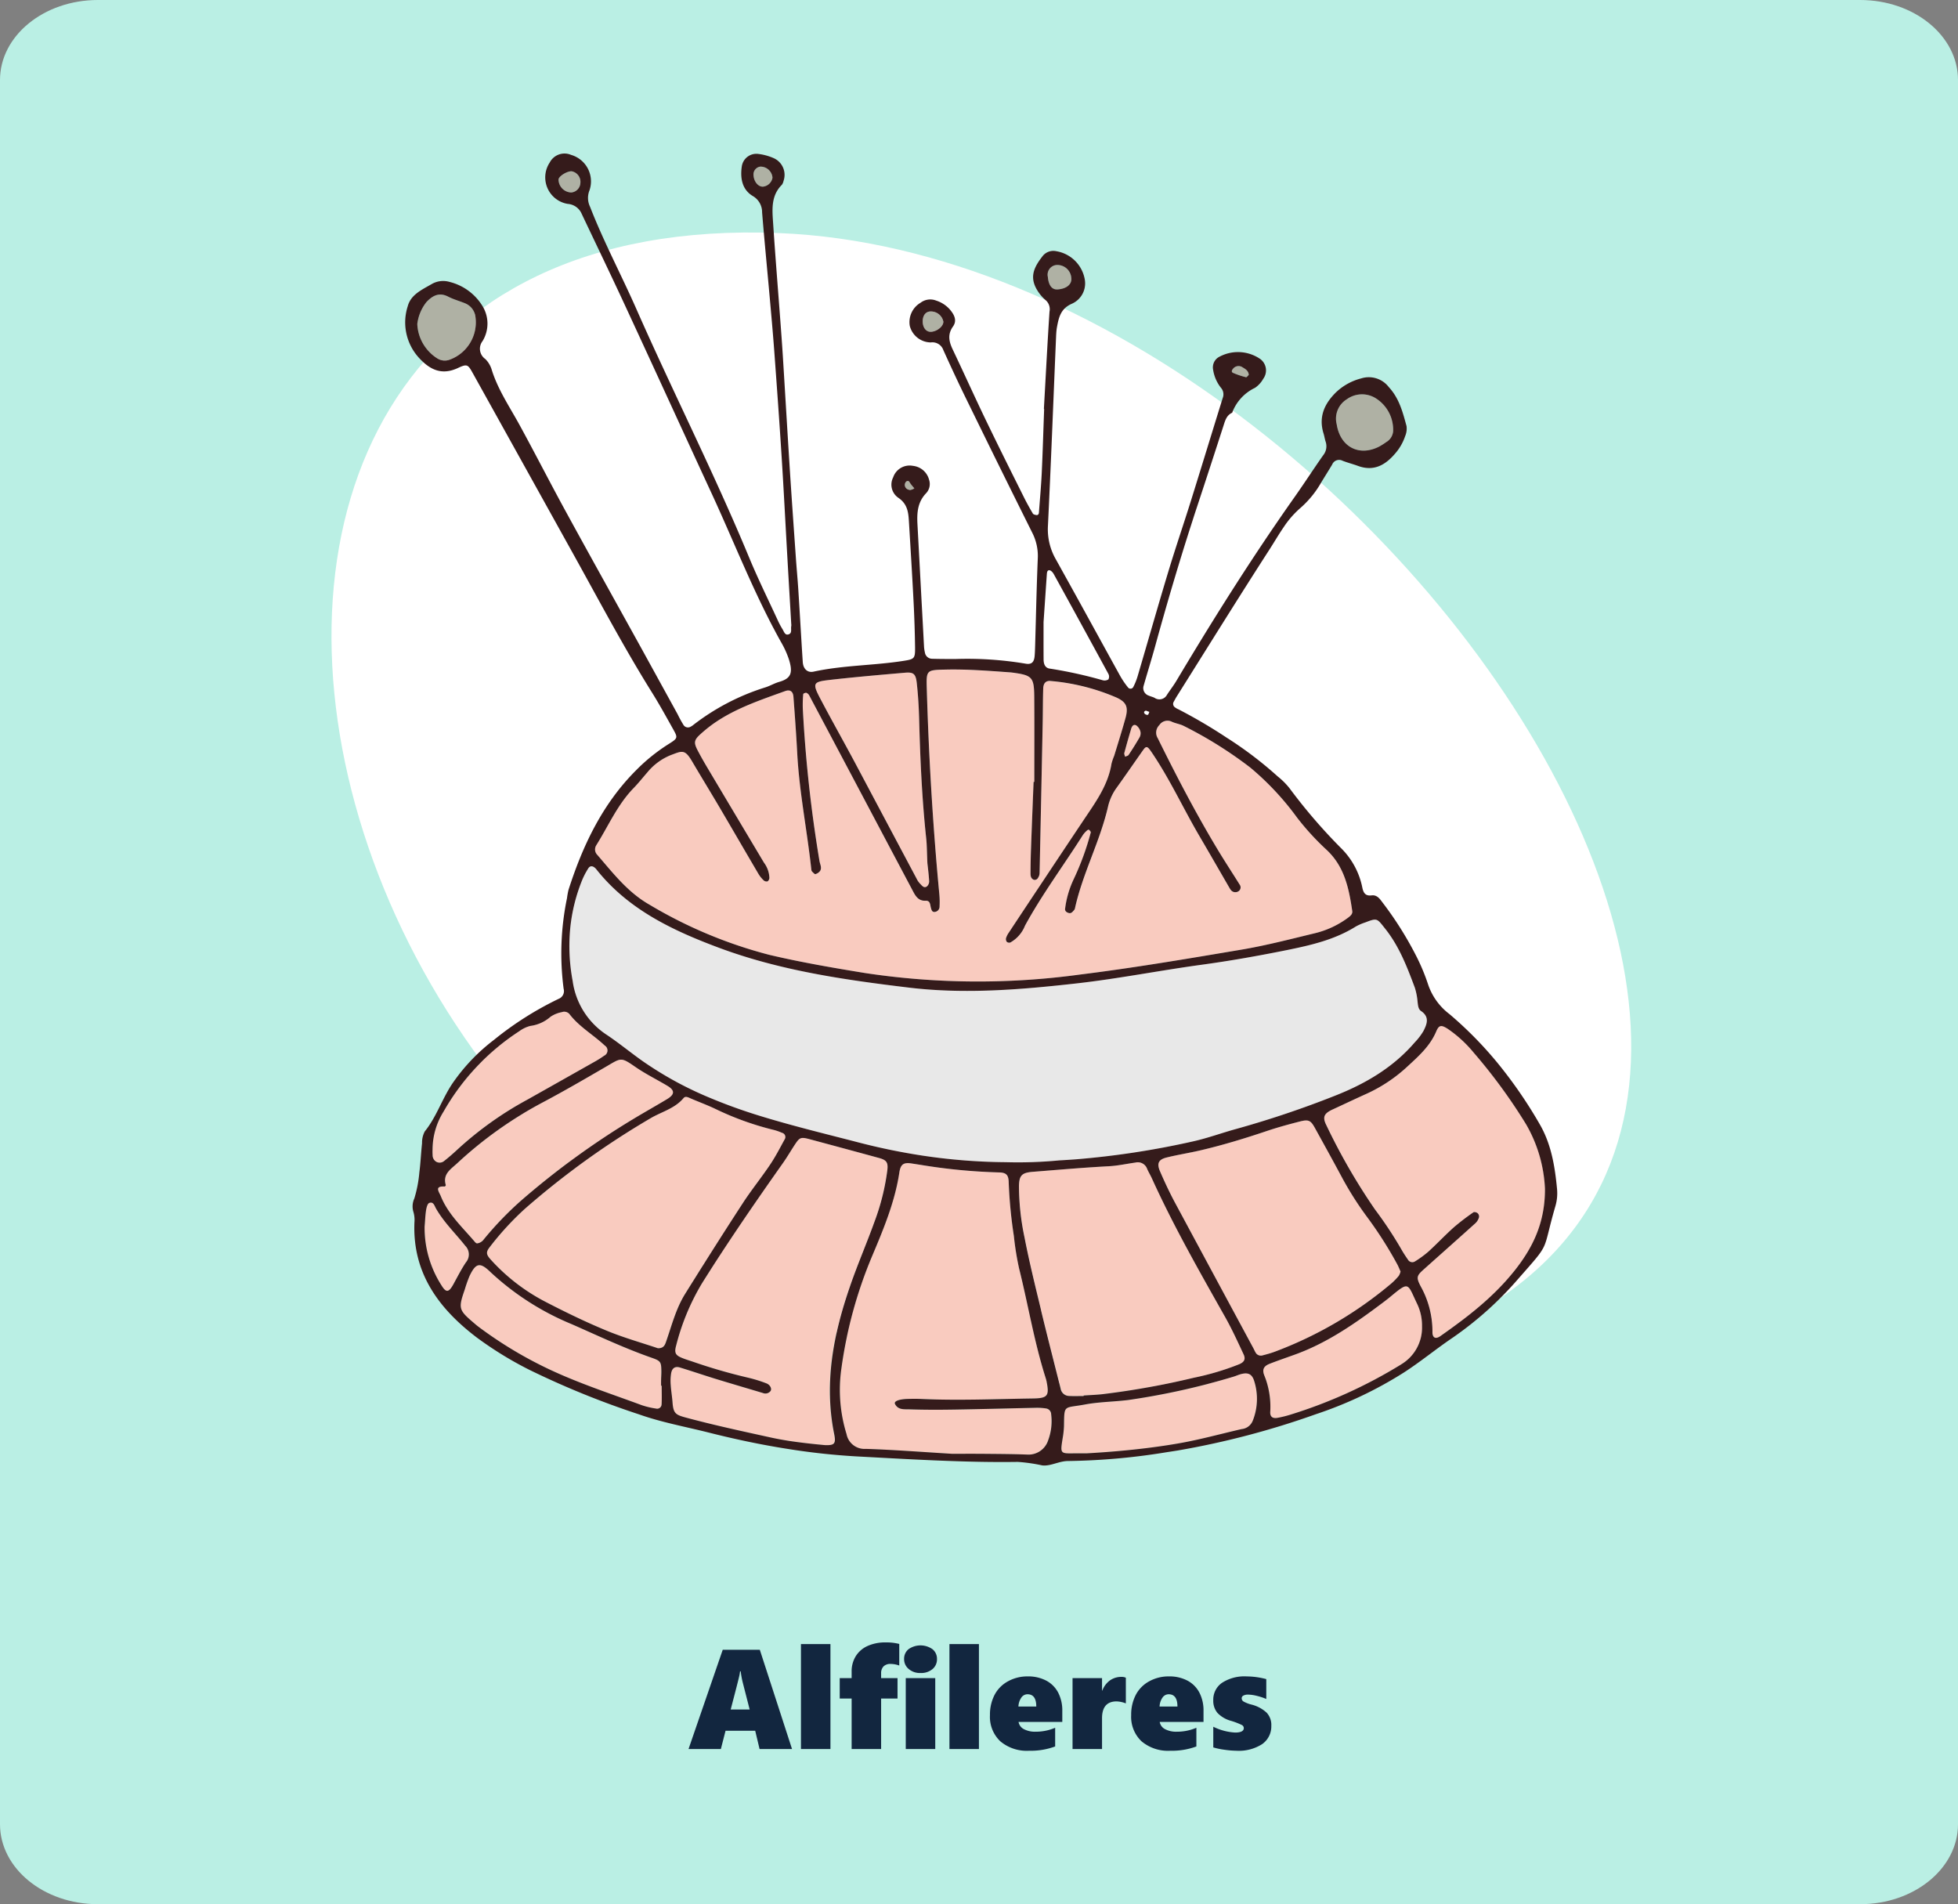 <svg xmlns="http://www.w3.org/2000/svg" xmlns:xlink="http://www.w3.org/1999/xlink" width="331.473" height="322.358" viewBox="0 0 331.473 322.358">
  <rect x="0" y="0" width="331.473" height="322.358" fill="#808080" stroke="none"/>
  <defs>
    <clipPath id="clip-path">
      <rect id="Rectángulo_362249" data-name="Rectángulo 362249" width="195" height="222.094" fill="none"/>
    </clipPath>
  </defs>
  <g id="Grupo_1065384" data-name="Grupo 1065384" transform="translate(-983.527 -1091.5)">
    <g id="Grupo_1065165" data-name="Grupo 1065165" transform="translate(698.527 372.5)">
      <path id="Trazado_774732" data-name="Trazado 774732" d="M16.574,0H314.9c9.153,0,16.574,6.064,16.574,13.544V308.813c0,7.48-7.42,13.544-16.574,13.544H16.574C7.42,322.358,0,316.294,0,308.813V13.544C0,6.064,7.42,0,16.574,0Z" transform="translate(285 719)" fill="#baefe4"/>
    </g>
    <path id="Trazado_778159" data-name="Trazado 778159" d="M100.258,26l-.738-3.094H94.5L93.707,26H88.234L94.023,9.2H100.3L105.754,26ZM97.07,12.852h-.117a8.163,8.163,0,0,1-.164.926q-.141.645-1.418,5.531h3.211l-1.172-4.57A14.453,14.453,0,0,1,97.07,12.852ZM107.266,26V8.234h4.992V26Zm16.641-14.133a4.4,4.4,0,0,0-1.441-.27,1.606,1.606,0,0,0-1.23.428,1.626,1.626,0,0,0-.4,1.154V14h2.777v3.457h-2.777V26h-4.992V17.457h-2.016V14h2.016V12.9a4.878,4.878,0,0,1,.68-2.584,4.533,4.533,0,0,1,1.975-1.74,7.231,7.231,0,0,1,3.146-.621,8.541,8.541,0,0,1,2.262.258Zm6.387-1.1a2.144,2.144,0,0,1-.768,1.711,3,3,0,0,1-2.021.656,2.929,2.929,0,0,1-2-.68,2.15,2.15,0,0,1-.779-1.687,2.081,2.081,0,0,1,.756-1.67,3.518,3.518,0,0,1,4.043,0A2.068,2.068,0,0,1,130.293,10.766ZM125.008,26V14H130V26Zm7.395,0V8.234h4.992V26Zm11.7-4.582a1.686,1.686,0,0,0,.891,1.213A4.016,4.016,0,0,0,147,23.07a8.3,8.3,0,0,0,3.3-.668v3.164a11.877,11.877,0,0,1-4.406.727,6.952,6.952,0,0,1-4.887-1.605,5.7,5.7,0,0,1-1.746-4.418,7.289,7.289,0,0,1,.768-3.41,5.523,5.523,0,0,1,2.273-2.314,6.717,6.717,0,0,1,3.322-.838,6.537,6.537,0,0,1,3.188.727,4.84,4.84,0,0,1,2.01,2.039,6.542,6.542,0,0,1,.686,3.07v1.875Zm3-2.613q0-2.074-1.488-2.074a1.259,1.259,0,0,0-1.043.568,2.836,2.836,0,0,0-.492,1.506Zm15.164-.527a4.8,4.8,0,0,0-1.559-.34q-2.473,0-2.473,2.859V26h-4.992V14h4.992v2.109h.047a3.747,3.747,0,0,1,1.3-1.729,3.342,3.342,0,0,1,1.969-.592,1.691,1.691,0,0,1,.715.141ZM168,21.418a1.686,1.686,0,0,0,.891,1.213,4.016,4.016,0,0,0,2.016.439,8.3,8.3,0,0,0,3.3-.668v3.164a11.877,11.877,0,0,1-4.406.727,6.952,6.952,0,0,1-4.887-1.605,5.7,5.7,0,0,1-1.746-4.418,7.289,7.289,0,0,1,.768-3.41,5.523,5.523,0,0,1,2.273-2.314,6.717,6.717,0,0,1,3.322-.838,6.537,6.537,0,0,1,3.188.727,4.84,4.84,0,0,1,2.01,2.039,6.542,6.542,0,0,1,.686,3.07v1.875Zm3-2.613q0-2.074-1.488-2.074a1.259,1.259,0,0,0-1.043.568,2.836,2.836,0,0,0-.492,1.506Zm15.891,3.211a3.665,3.665,0,0,1-1.553,3.158,7.3,7.3,0,0,1-4.33,1.119,15.055,15.055,0,0,1-2-.164,12.343,12.343,0,0,1-1.939-.4v-3.5a9.55,9.55,0,0,0,3.7.984q1.465,0,1.465-.762a.6.6,0,0,0-.34-.521,12.012,12.012,0,0,0-1.781-.686,5.03,5.03,0,0,1-2.32-1.336,3.177,3.177,0,0,1-.727-2.168,3.459,3.459,0,0,1,1.482-2.947,6.955,6.955,0,0,1,4.166-1.084,13.242,13.242,0,0,1,3.328.457v3.363A10.065,10.065,0,0,0,184.434,17a6.532,6.532,0,0,0-1.477-.211,1.607,1.607,0,0,0-.785.164.5.5,0,0,0-.293.457.637.637,0,0,0,.316.551,5.6,5.6,0,0,0,1.266.5,5.873,5.873,0,0,1,2.637,1.383A3.03,3.03,0,0,1,186.895,22.016Z" transform="translate(1011.857 1361.587)" fill="#12263f"/>
    <g id="Grupo_1065179" data-name="Grupo 1065179" transform="translate(5881.027 12072.727)">
      <g id="Grupo_1065168" data-name="Grupo 1065168" transform="translate(-5178.351 -11734.078)">
        <path id="Trazado_100521" data-name="Trazado 100521" d="M103.783,434.588C-27.656,429.281,22.1,639.336,174.577,629.536S211.6,438.946,103.783,434.588Z" transform="translate(308.966 357.72)" fill="#fff"/>
      </g>
      <g id="Grupo_1065174" data-name="Grupo 1065174" transform="translate(-4828.866 -10955.227)">
        <g id="Grupo_1065173" data-name="Grupo 1065173" transform="translate(0 0.001)" clip-path="url(#clip-path)">
          <path id="Trazado_777861" data-name="Trazado 777861" d="M13.6,48.19A6.719,6.719,0,0,1,9.175,55.3a2.342,2.342,0,0,1-2.011-.2A7.214,7.214,0,0,1,3.73,49.241a7.415,7.415,0,0,1,1.543-3.7c1.018-1.084,2.151-1.725,3.7-.917.916.474,1.94.739,2.9,1.143A2.832,2.832,0,0,1,13.6,48.19" transform="translate(-1.719 -20.396)" fill="#afb1a4"/>
          <path id="Trazado_777862" data-name="Trazado 777862" d="M50.26,5.542a1.822,1.822,0,0,1,1.51,1.994,1.694,1.694,0,0,1-1.531,1.6A2.219,2.219,0,0,1,48.07,6.922c.065-.544,1.381-1.374,2.189-1.38" transform="translate(-22.149 -2.555)" fill="#afb1a4"/>
          <path id="Trazado_777863" data-name="Trazado 777863" d="M110.446,4.1a2.025,2.025,0,0,1,2.065,1.876,1.827,1.827,0,0,1-1.634,1.515c-.809.011-1.515-.857-1.58-1.94A1.327,1.327,0,0,1,110.446,4.1" transform="translate(-50.369 -1.89)" fill="#afb1a4"/>
          <path id="Trazado_777864" data-name="Trazado 777864" d="M157.792,103.271c.2.264.421.518.642.782a2.132,2.132,0,0,1-.657.264,1,1,0,0,1-.625-.2.81.81,0,0,1-.1-1.213c.469-.3.549.119.738.367" transform="translate(-72.273 -47.377)" fill="#afb1a4"/>
          <path id="Trazado_777865" data-name="Trazado 777865" d="M165.924,51.283c.038.82-1.175,1.764-2.221,1.726-.733-.022-1.267-.749-1.272-1.737-.005-1,.485-1.661,1.278-1.7a2.155,2.155,0,0,1,2.215,1.714" transform="translate(-74.857 -22.843)" fill="#afb1a4"/>
          <path id="Trazado_777866" data-name="Trazado 777866" d="M205.685,37.21c.107,1.046-.809,1.8-2.319,1.908-.954.065-1.531-.679-1.655-2.134a1.645,1.645,0,0,1,1.418-2,2.361,2.361,0,0,1,2.556,2.222" transform="translate(-92.954 -16.118)" fill="#afb1a4"/>
          <path id="Trazado_777867" data-name="Trazado 777867" d="M262.358,68.207c-.162.146-.356.421-.464.394a13.982,13.982,0,0,1-2.184-.733c-.431-.2-.135-.582.081-.809a1.191,1.191,0,0,1,1.558-.1c.491.28.97.6,1.008,1.251" transform="translate(-119.587 -30.747)" fill="#afb1a4"/>
          <path id="Trazado_777868" data-name="Trazado 777868" d="M301.908,81.83a2.338,2.338,0,0,1-1.148,1.828,13.523,13.523,0,0,1-1.176.749c-3.412,1.773-6.631.1-7.229-3.748a3.85,3.85,0,0,1,1.725-4.248,4.391,4.391,0,0,1,4.961-.114,6.293,6.293,0,0,1,2.868,5.532" transform="translate(-134.697 -34.832)" fill="#afb1a4"/>
          <path id="Trazado_777869" data-name="Trazado 777869" d="M195.671,248.3c1.471,1,.986,2.216.393,3.376a10.606,10.606,0,0,1-1.483,1.936c-3.683,4.28-8.411,7.025-13.581,9.052a166.815,166.815,0,0,1-16.616,5.585c-2.481.68-4.913,1.581-7.413,2.13a142.705,142.705,0,0,1-19.663,3.008c-.949.07-1.9.135-2.847.183a73.479,73.479,0,0,1-9.118.307,98.823,98.823,0,0,1-14.141-1.121,107,107,0,0,1-10.815-2.232c-2.642-.685-5.284-1.348-7.926-2.038-2.906-.76-5.806-1.548-8.675-2.431a90.185,90.185,0,0,1-8.524-3.074,60.119,60.119,0,0,1-11.425-6.243c-2.1-1.488-4.087-3.138-6.232-4.55a12.966,12.966,0,0,1-5.564-8.967,31.776,31.776,0,0,1-.426-8.82A29.363,29.363,0,0,1,53.7,226a12.87,12.87,0,0,1,.981-1.855c.318-.5.75-.437,1.16-.071a1.866,1.866,0,0,1,.237.259c5.392,6.788,12.908,10.325,20.725,13.241,10.373,3.871,21.258,5.435,32.2,6.75,9.505,1.137,18.952.34,28.365-.717,7.084-.8,14.1-2.195,21.166-3.159,4.874-.663,9.7-1.526,14.52-2.5,4.023-.819,8.011-1.742,11.559-3.963a9.126,9.126,0,0,1,1.6-.695c2.05-.782,1.973-.712,3.37,1.045,2.383,2.986,3.715,6.475,5.025,9.98a11.047,11.047,0,0,1,.469,2.394c.075.587.092,1.245.6,1.585" transform="translate(-23.725 -103.132)" fill="#e8e8e8"/>
          <path id="Trazado_777870" data-name="Trazado 777870" d="M124.6,176.751c.2-.1.485-.14.593-.3.636-.959,1.251-1.93,1.822-2.922a1.425,1.425,0,0,0,.194-.965,1.883,1.883,0,0,0-.7-1.105c-.534-.3-.787.221-.917.669-.394,1.32-.771,2.653-1.127,3.985-.049.188.081.42.129.636m-45.8.868Q84.078,187.5,89.311,197.4a3.251,3.251,0,0,0,.593.864c.308.3.637.819,1.154.448a1.153,1.153,0,0,0,.377-.874c-.071-1.16-.221-2.318-.3-3.057-.06-1.289-.075-2.34-.13-3.327-.022-.318-.048-.631-.08-.944-.717-6.739-1.014-13.5-1.192-20.267-.054-1.984-.178-3.968-.394-5.936-.173-1.574-.545-1.892-1.989-1.769-4.3.373-8.6.745-12.891,1.235-2.685.307-2.8.588-1.493,3.073,1.9,3.618,3.909,7.171,5.834,10.773M12.9,259.553c-1.655-2.1-3.612-3.957-4.955-6.309-.253-.436-.431-1.229-1.154-.944-.3.119-.459.772-.528,1.2-.129.8-.151,1.622-.253,2.8a18.029,18.029,0,0,0,2.836,9.914c.825,1.353,1.267,1.262,2.087-.237.669-1.223,1.3-2.469,2.076-3.623a2.07,2.07,0,0,0-.108-2.8m33.147,23.685c0-.35-.005-.7,0-1.045.011-.47.049-.939.043-1.4-.022-1.564-.1-1.747-1.628-2.281-3.731-1.3-7.327-2.911-10.923-4.523-.873-.389-1.747-.781-2.62-1.165A45.638,45.638,0,0,1,17.162,264c-1.768-1.721-2.475-1.548-3.531.646a21.937,21.937,0,0,0-.814,2.3c-1.111,3.214-1.046,3.468,1.526,5.661.27.233.534.459.814.669a69.161,69.161,0,0,0,12.293,7.349c4.976,2.318,10.2,4.011,15.333,5.914a13.536,13.536,0,0,0,2.378.567.757.757,0,0,0,.976-.717c.049-1.046.011-2.1.011-3.149Zm98.19-1.963c-.453.119-.879.325-1.326.453a121.689,121.689,0,0,1-17.765,3.931c-1.6.2-3.2.27-4.8.421-.841.081-1.677.178-2.507.335-3.666.684-3.521-.087-3.58,3.677a15.15,15.15,0,0,1-.232,2.086c-.4,2.556-.409,2.551,1.968,2.512.7-.01,1.4,0,2.1,0,4.5-.253,8.983-.663,13.425-1.337.636-.1,1.266-.2,1.9-.308,3.672-.619,7.278-1.628,10.918-2.464a2.238,2.238,0,0,0,1.865-1.379,9.992,9.992,0,0,0,.226-6.853c-.377-1.073-.992-1.386-2.194-1.073m25.27-13.074c-.361.3-.734.582-1.105.864-4.68,3.525-9.457,6.89-15.031,8.906-1.429.517-2.868,1.008-4.281,1.558-.987.383-1.3.95-.933,1.925a14.284,14.284,0,0,1,1.024,6.169c-.065.916.426,1.229,1.331,1.041a18.486,18.486,0,0,0,2.043-.508,81.9,81.9,0,0,0,18.79-8.518,7.221,7.221,0,0,0,3.537-6.454,8.487,8.487,0,0,0-.771-3.682c-1.747-3.6-1.3-4.039-4.6-1.3M192.5,238.974a92.565,92.565,0,0,0-8.89-12.153,20.828,20.828,0,0,0-4.384-4.011c-1.057-.669-1.461-.664-1.924.432-1.035,2.463-2.922,4.156-4.825,5.9a25.912,25.912,0,0,1-6.956,4.659c-1.913.862-3.811,1.768-5.72,2.647-1.488.679-1.822,1.283-1.1,2.7a104.176,104.176,0,0,0,8.227,14.25,68.4,68.4,0,0,1,4.448,6.717c.345.615.733,1.2,1.132,1.774a.847.847,0,0,0,1.219.28,17.467,17.467,0,0,0,2.243-1.644c1.472-1.342,2.836-2.8,4.313-4.12a40.885,40.885,0,0,1,3.31-2.533c.123-.093.458-.006.636.1a.738.738,0,0,1,.248.927,2.169,2.169,0,0,1-.572.847c-2.868,2.583-5.753,5.139-8.626,7.71-1.294,1.148-1.434,1.412-.588,3a15.693,15.693,0,0,1,1.962,7.709c-.011.976.539,1.235,1.342.669,4.5-3.159,8.853-6.5,12.346-10.826,3.155-3.909,5.387-8.184,5.36-14.12a23.843,23.843,0,0,0-3.2-10.923m-22.773,26.92a11.039,11.039,0,0,0,1.213-1.251,2.687,2.687,0,0,0,.3-.728c-.162-.361-.329-.8-.545-1.2a67.772,67.772,0,0,0-5.073-7.973,55.264,55.264,0,0,1-4.319-6.794c-1.489-2.776-3.014-5.537-4.534-8.292-.728-1.327-1.073-1.52-2.529-1.154-1.924.491-3.844,1.014-5.72,1.65-3.655,1.234-7.338,2.35-11.085,3.229-1.925.453-3.887.755-5.807,1.229-1.364.34-1.682,1-1.111,2.324.787,1.822,1.628,3.623,2.566,5.369q6.607,12.351,13.285,24.666c.108.211.194.426.318.625a1.01,1.01,0,0,0,1.175.518c.68-.178,1.359-.356,2.017-.6a66.948,66.948,0,0,0,19.846-11.619m-125.67-64.11A77.271,77.271,0,0,0,64.375,210.3c5.348,1.263,10.751,2.189,16.174,3.074a127.815,127.815,0,0,0,36.392.264c9.166-1.138,18.282-2.69,27.394-4.226,4.152-.7,8.239-1.77,12.33-2.756a15.508,15.508,0,0,0,5.7-2.635c.388-.292.77-.615.7-1.122-.566-3.85-1.316-7.58-4.41-10.416a43.836,43.836,0,0,1-4.96-5.435,47.211,47.211,0,0,0-7.882-8.427,69.553,69.553,0,0,0-11.274-7.057c-.615-.318-1.348-.409-1.984-.695a1.647,1.647,0,0,0-2.146.555,1.78,1.78,0,0,0-.27,2.215c3.154,6.4,6.454,12.725,10.135,18.844,1.2,2,2.486,3.952,3.726,5.936a.786.786,0,0,1-.285,1.186.958.958,0,0,1-1.241-.318,2.422,2.422,0,0,1-.188-.291c-1.7-2.939-3.386-5.877-5.1-8.8-2.771-4.728-5.052-9.737-8.152-14.272-.652-.954-.847-1.008-1.4-.231-1.483,2.1-2.938,4.232-4.443,6.319a8.76,8.76,0,0,0-1.461,3.17c-1.359,5.941-4.319,11.365-5.623,17.329a.8.8,0,0,1-.189.3c-.231.258-.442.545-.867.42-.367-.108-.642-.318-.6-.712a16.385,16.385,0,0,1,1.461-5.02,45.918,45.918,0,0,0,2.884-7.9c.027-.128-.173-.328-.3-.458-.038-.038-.237.033-.308.1a4.385,4.385,0,0,0-.711.772c-3.251,5.138-6.9,10.022-9.818,15.371a5.623,5.623,0,0,1-2.48,2.847.639.639,0,0,1-.583-.1.749.749,0,0,1-.15-.625,3.367,3.367,0,0,1,.464-.933q2.887-4.36,5.785-8.723,3.413-5.135,6.841-10.271c2.006-3.008,4.178-5.919,4.772-9.629a9.622,9.622,0,0,1,.453-1.326c.647-2.125,1.321-4.244,1.914-6.385.507-1.837.167-2.679-1.45-3.445a35.706,35.706,0,0,0-11.166-2.831c-.836-.1-1.278.339-1.31,1.256-.065,1.87-.049,3.742-.087,5.618q-.258,12.81-.528,25.62a1.523,1.523,0,0,1-.275.841.621.621,0,0,1-.7.313c-.528-.221-.561-.691-.561-1.126.006-1.408.033-2.81.087-4.217.135-3.741.286-7.484.431-11.225h.124c0-4.8.027-9.6-.011-14.395-.027-3.354-.35-3.667-3.752-4.12-.114-.016-.232-.022-.345-.032-3.618-.259-7.23-.55-10.864-.469-3.31.075-3.327.054-3.23,3.31q.38,13.029,1.375,26.026c.226,2.889.469,5.774.744,8.658a14.114,14.114,0,0,1,.043,2.082.908.908,0,0,1-.82.954c-.464.049-.55-.361-.642-.679-.156-.528-.075-1.256-.912-1.218-1.148.049-1.649-.706-2.1-1.558l-4.27-8.055Q78.1,179.51,71.728,167.5c-.194-.361-.382-.728-.576-1.089a1.011,1.011,0,0,0-.491-.47c-.151-.049-.528.114-.539.205a19.52,19.52,0,0,0-.076,2.442,228.829,228.829,0,0,0,2.82,25.8c.092.572.442,1.133.119,1.688a1.518,1.518,0,0,1-.8.555c-.119.038-.362-.237-.523-.388a.538.538,0,0,1-.162-.307c-.706-6.632-2.054-13.183-2.4-19.857-.167-3.154-.4-6.3-.636-9.457-.065-.921-.566-1.283-1.413-.975-4.178,1.514-8.411,2.912-12.1,5.494a23.7,23.7,0,0,0-2.188,1.762c-1.121,1-1.2,1.445-.539,2.734.539,1.04,1.121,2.054,1.72,3.062q4.755,7.991,9.521,15.975a4.578,4.578,0,0,1,.928,2.6.8.8,0,0,1-.3.582.727.727,0,0,1-.642-.141,5.22,5.22,0,0,1-.879-1.067c-2.194-3.731-4.362-7.479-6.556-11.209-1.542-2.62-3.138-5.214-4.68-7.839-1.277-2.189-1.7-1.838-3.72-1.083a9.959,9.959,0,0,0-3.9,2.91c-.771.879-1.493,1.8-2.308,2.637-2.739,2.814-4.27,6.41-6.318,9.672a1.292,1.292,0,0,0,.156,1.617c2.669,3.09,5.16,6.347,8.815,8.427m71.082,83.2c.82.044,1.634.011,2.453.011V284.9c.873-.064,1.752-.1,2.626-.173.291-.022.582-.054.868-.092a135.035,135.035,0,0,0,15.166-2.75,44.593,44.593,0,0,0,7.716-2.3c.836-.377,1.078-.862.7-1.671-.992-2.119-1.963-4.254-3.105-6.282-4.362-7.736-8.767-15.447-12.438-23.549-.243-.529-.555-1.03-.782-1.564a1.673,1.673,0,0,0-1.979-1.057c-1.5.205-2.971.539-4.5.621-1.8.1-3.6.216-5.391.35-2.512.189-5.025.4-7.537.6-1.8.152-2.259.615-2.287,2.421a42.439,42.439,0,0,0,.944,8.7c.8,4.13,1.812,8.217,2.8,12.3,1.062,4.426,2.211,8.836,3.31,13.252a1.482,1.482,0,0,0,1.445,1.266m-3.92,2.124a9.781,9.781,0,0,0-1.741-.113c-4.556.092-9.112.22-13.667.3-2.566.043-5.139.049-7.7-.038-.867-.031-1.94.147-2.469-.911-.232-.475.706-.83,2.3-.857.7-.01,1.4-.022,2.1.011,6.313.292,12.622.01,18.935-.081,2.529-.031,2.825-.458,2.313-2.932-.049-.226-.119-.453-.189-.674-1.9-6.022-2.922-12.266-4.448-18.38a48.741,48.741,0,0,1-.89-5.526,78.381,78.381,0,0,1-.874-9.058c-.022-1.3-.442-1.687-1.714-1.7A96.914,96.914,0,0,1,90,245.864l-1.456-.226c-1.434-.232-1.957.064-2.178,1.547-.76,5.025-2.728,9.673-4.669,14.282a75.257,75.257,0,0,0-5.139,18.87,25.361,25.361,0,0,0,.874,11.1,3.093,3.093,0,0,0,3.261,2.5c4.551.145,9.1.5,14.633.836,1.24,0,3.461-.017,5.677,0,2.34.021,4.68.033,7.014.125a3.494,3.494,0,0,0,3.526-2.351,9.255,9.255,0,0,0,.528-4.474,1,1,0,0,0-.857-.971m-33.163-20.79c1.262-3.639,2.8-7.18,4.1-10.809a38.715,38.715,0,0,0,2.194-8.822c.135-1.234-.146-1.644-1.4-1.989q-5.912-1.626-11.834-3.2c-1.375-.366-1.617-.28-2.345.809-.712,1.068-1.353,2.188-2.092,3.235-4.718,6.681-9.349,13.413-13.7,20.343a39.024,39.024,0,0,0-4.41,10.643c-.3,1.1-.086,1.547.879,1.957.642.275,1.316.47,1.979.7a93.751,93.751,0,0,0,9.424,2.722,23.859,23.859,0,0,1,3,.933c.679.254,1,.971.69,1.342a1.105,1.105,0,0,1-1.262.3c-2.685-.8-5.375-1.591-8.055-2.411-2.006-.62-4-1.3-6.012-1.914-.824-.247-1.326.14-1.471.981a8.164,8.164,0,0,0-.07,2.016c.065.959.232,1.915.3,2.868.135,1.87.5,2.14,2.194,2.6,4.739,1.283,9.532,2.312,14.32,3.364,1.073.237,2.151.431,3.2.6,1.752.27,3.424.458,4.874.6.82.076,1.057.109,1.289.119,1.52.054,1.812-.259,1.488-1.854-1.757-8.665-.129-16.973,2.707-25.131M51.743,265.1q4.011-6.405,8.124-12.744c1.461-2.248,3.16-4.341,4.653-6.568.912-1.353,1.656-2.814,2.443-4.243a.729.729,0,0,0-.437-1.116,9.507,9.507,0,0,0-1.316-.469,49.8,49.8,0,0,1-9.872-3.531c-.512-.247-1.03-.474-1.559-.695-.873-.368-1.757-.712-2.631-1.085-.426-.183-.954-.512-1.289-.107-1.494,1.8-3.736,2.318-5.623,3.44a138.9,138.9,0,0,0-21.28,15.338,49.464,49.464,0,0,0-5.909,6.443c-.674.852-.626,1.267.167,2.134a32.8,32.8,0,0,0,9.089,7.052c2.567,1.332,5.16,2.615,7.8,3.8.879.393,1.764.771,2.653,1.142,2.9,1.208,5.952,2.06,8.756,3.008.922.016,1.165-.48,1.369-1.062.965-2.744,1.671-5.618,3.224-8.114q.817-1.311,1.639-2.621M9.42,249.519c-1.822-.1-.965.89-.663,1.634,1.256,3.111,3.731,5.321,5.822,7.812a1.117,1.117,0,0,0,.286.189,1.631,1.631,0,0,0,1.17-.684,56.414,56.414,0,0,1,6.3-6.551,135.957,135.957,0,0,1,18.946-13.791c1.9-1.149,3.833-2.233,5.736-3.375,1.359-.814,1.391-1.5.1-2.275-1.8-1.078-3.7-2.012-5.424-3.2-2.491-1.715-2.383-1.541-4.949-.049-3.531,2.054-7.063,4.108-10.67,6.022A67.989,67.989,0,0,0,11.56,245.556c-1.078,1.009-2.529,1.828-1.962,3.715.022.059-.119.247-.178.247M8.007,245.34a1.185,1.185,0,0,0,1.31-.14c.825-.646,1.612-1.342,2.383-2.06a59.167,59.167,0,0,1,11.651-8.3q5.8-3.242,11.58-6.53a15.881,15.881,0,0,0,1.472-.938.978.978,0,0,0,.1-1.725c-1.94-1.834-4.329-3.164-5.979-5.333A1.171,1.171,0,0,0,29.239,220a5.093,5.093,0,0,0-1.909.782,6.423,6.423,0,0,1-3.413,1.547,5.526,5.526,0,0,0-1.882.9,39.536,39.536,0,0,0-12.81,13.6,12.189,12.189,0,0,0-1.865,6.307,9.672,9.672,0,0,0,.005,1.046,1.289,1.289,0,0,0,.642,1.153" transform="translate(-2.767 -74.657)" fill="#f9cbbf"/>
          <path id="Trazado_777871" data-name="Trazado 777871" d="M194.972,175.4c-.361-3.854-.965-7.683-2.955-11.1a76.866,76.866,0,0,0-7.154-10.384,64.481,64.481,0,0,0-8.12-8.243,10.49,10.49,0,0,1-3.623-5.047,33.827,33.827,0,0,0-1.871-4.534,59.024,59.024,0,0,0-5.969-9.489c-.409-.572-.9-1.132-1.714-1.024-1.094.141-1.408-.485-1.586-1.4a12.958,12.958,0,0,0-3.4-6.415,92.711,92.711,0,0,1-8.923-10.347,12.534,12.534,0,0,0-1.989-1.979,64.147,64.147,0,0,0-8.638-6.561,87.163,87.163,0,0,0-8.157-4.794,2.669,2.669,0,0,1-.6-.344.7.7,0,0,1-.215-.922c.172-.3.328-.614.518-.911,5.23-8.319,10.41-16.675,15.737-24.936.787-1.224,1.526-2.5,2.351-3.7a15.86,15.86,0,0,1,2.879-3.3,16.754,16.754,0,0,0,3.516-4.335c.609-1,1.235-1.989,1.833-2.992a1.263,1.263,0,0,1,1.742-.652c.867.34,1.779.571,2.653.89,2.6.944,4.539-.1,6.2-2.027a8.679,8.679,0,0,0,1.757-3.014,3.28,3.28,0,0,0,.238-1.7c-.642-2.356-1.23-4.69-3.008-6.615a4.258,4.258,0,0,0-4.68-1.462,9.647,9.647,0,0,0-4.259,2.357c-1.974,1.946-2.971,4.172-2.1,6.976.141.447.2.917.346,1.359a2.413,2.413,0,0,1-.4,2.3c-1.613,2.291-3.138,4.653-4.756,6.95-1.045,1.483-2.087,2.976-3.11,4.475-5.985,8.739-11.592,17.722-17.021,26.818-.479.8-1.062,1.541-1.569,2.324a1.441,1.441,0,0,1-2.108.507c-.313-.157-.668-.226-.981-.372a1.333,1.333,0,0,1-.852-1.7c.641-2.248,1.342-4.481,1.962-6.739,1.947-7.074,4.017-14.11,6.276-21.087.259-.814.523-1.628.793-2.436q2.256-6.834,4.464-13.684c.291-.895.518-1.806,1.483-2.243a7.592,7.592,0,0,1,3.872-4.216,4.562,4.562,0,0,0,1.4-1.543,2.394,2.394,0,0,0-.626-3.407,6.652,6.652,0,0,0-6.966-.221,2.021,2.021,0,0,0-.905,2.114,6.479,6.479,0,0,0,1.418,3.164,1.682,1.682,0,0,1,.2,1.639c-1.806,5.807-3.575,11.623-5.391,17.431-.313,1-.636,2.006-.96,3.008-.97,3-1.967,6-2.879,9.025-1.757,5.823-3.418,11.677-5.138,17.512a10.487,10.487,0,0,1-.776,1.947.528.528,0,0,1-.873.064,14,14,0,0,1-1.369-2.016c-3.3-5.974-6.567-11.969-9.888-17.932-.318-.582-.642-1.159-.965-1.741A10.192,10.192,0,0,1,108.774,63c.512-10.525.911-21.048,1.358-31.572.017-.35.027-.706.054-1.057a8.333,8.333,0,0,1,.125-1.04c.3-1.607.63-3.073,2.469-3.893a3.764,3.764,0,0,0,2.248-4.022,5.866,5.866,0,0,0-4.842-4.89,2.314,2.314,0,0,0-2.237.733c-1.693,2.151-2.539,3.957-.469,6.621a7.424,7.424,0,0,0,.981,1,2.042,2.042,0,0,1,.576,1.887c-.075,1.175-.15,2.345-.221,3.521-.258,4.313-.485,8.632-.728,12.945a.132.132,0,0,1,.043.005c-.135,3.623-.237,7.252-.409,10.88-.108,2.221-.313,4.432-.474,6.653-.022.286-.178.464-.442.421-.21-.032-.5-.1-.588-.253-.534-.912-1.052-1.828-1.516-2.771-1.606-3.219-3.219-6.437-4.8-9.672-.528-1.072-1.051-2.157-1.574-3.235-1.93-4-3.752-8.055-5.661-12.066-.641-1.342-.932-2.572.033-3.924.733-1.03.2-2.012-.518-2.863a5.17,5.17,0,0,0-2.324-1.52,2.721,2.721,0,0,0-2.663.372,3.8,3.8,0,0,0-1.812,3.9,3.709,3.709,0,0,0,3.564,2.809,1.957,1.957,0,0,1,2.124,1.31c1.256,2.772,2.534,5.532,3.872,8.26q1.852,3.785,3.709,7.569,3.719,7.562,7.478,15.1a8.634,8.634,0,0,1,.922,4.378c-.146,3.553-.243,7.111-.334,10.669q-.057,2.032-.113,4.071c-.022.588-.033,1.175-.087,1.758-.1,1.068-.561,1.467-1.622,1.251a59.609,59.609,0,0,0-11.878-.77c-1.288-.005-2.571-.005-3.86-.044a1.239,1.239,0,0,1-1.213-1.057,6.193,6.193,0,0,1-.151-1.035q-.2-3.808-.41-7.613-.347-6.542-.7-13.079c-.1-1.9.005-3.7,1.445-5.219a2.274,2.274,0,0,0,.523-2.3,3.16,3.16,0,0,0-2.739-2.356,2.939,2.939,0,0,0-3.343,1.952,2.7,2.7,0,0,0,.884,3.461c1.516,1.029,1.688,2.41,1.78,3.941.275,4.556.561,9.112.792,13.667q.2,3.858.253,7.726c.022,1.877-.135,1.979-1.871,2.255-5.078.809-10.265.738-15.317,1.839-1.024.22-1.747-.464-1.822-1.617-.27-4.076-.491-8.163-.755-12.239-.119-1.871-.3-3.731-.426-5.6-.334-4.787-.679-9.57-.986-14.362-.059-.906-.114-1.817-.173-2.723-.351-5.634-.685-11.263-1.035-16.9-.125-1.989-.275-3.974-.421-5.958-.409-5.477-.857-10.955-1.218-16.438-.156-2.318-.416-4.7,1.477-6.583a1.654,1.654,0,0,0,.275-.641A3.1,3.1,0,0,0,62.407.8,9.2,9.2,0,0,0,59.721.056a2.493,2.493,0,0,0-2.777,2.135c-.28,1.946.038,3.871,1.817,4.966a3.155,3.155,0,0,1,1.623,2.8c.4,4.9.879,9.786,1.315,14.682.259,2.911.523,5.828.739,8.744.437,5.947.869,11.9,1.245,17.852.367,5.72.652,11.451.981,17.177.21,3.736.437,7.472.652,11.214a1.258,1.258,0,0,1,.005.351c-.119.512.221,1.283-.555,1.44-.524.107-.69-.513-.917-.885-.156-.249-.3-.5-.437-.76s-.27-.523-.388-.788c-1.617-3.509-3.331-6.976-4.809-10.539C52.3,54.17,45.3,40.384,39.073,26.253c-2.551-5.78-5.532-11.365-7.823-17.264a3.423,3.423,0,0,1-.141-2.626A4.665,4.665,0,0,0,28.036.217a2.815,2.815,0,0,0-3.607,1.3,4.547,4.547,0,0,0,3.052,7,2.779,2.779,0,0,1,2.372,1.709C32.408,15.615,35,20.985,37.5,26.4c4.821,10.406,9.581,20.839,14.39,31.243,3.493,7.565,6.545,15.329,10.427,22.71h.005c.421.809.852,1.607,1.3,2.4a15.493,15.493,0,0,1,1.3,2.874c.733,2.334.323,3.24-1.661,3.812-.782.226-1.5.653-2.281.911a38.713,38.713,0,0,0-12.368,6.47,2.157,2.157,0,0,1-.3.184.89.89,0,0,1-1.229-.264A20.446,20.446,0,0,1,46.076,94.9q-3.042-5.532-6.087-11.069c-4.243-7.683-8.524-15.344-12.735-23.049-2.7-4.928-5.246-9.931-7.942-14.859-1.682-3.073-3.671-5.98-4.718-9.381a4.262,4.262,0,0,0-1.073-1.768,2.112,2.112,0,0,1-.463-3.03,5.672,5.672,0,0,0-.07-6.028,9.085,9.085,0,0,0-5.526-3.995,3.87,3.87,0,0,0-3.068.4c-1.606.932-3.488,1.763-4,3.72a8.882,8.882,0,0,0,1.974,8.815c1.854,1.995,3.839,2.9,6.539,1.634,1.543-.727,1.688-.571,2.475.842Q19.566,51.846,27.739,66.57c4.616,8.271,9.009,16.665,14.029,24.709,1.239,1.984,2.366,4.038,3.509,6.081.879,1.564.874,1.6-.787,2.642a30.7,30.7,0,0,0-5.445,4.4c-5.694,5.7-9.025,12.718-11.441,20.256a12.993,12.993,0,0,0-.248,1.381,46.021,46.021,0,0,0-.571,15.354,1.409,1.409,0,0,1-.847,1.7A55.274,55.274,0,0,0,15,150.031a32.078,32.078,0,0,0-6.793,7.03c-1.92,2.68-2.847,5.9-4.928,8.471a4.041,4.041,0,0,0-.463,2.01c-.178,1.635-.243,3.273-.453,4.9a21.489,21.489,0,0,1-.852,4.441,3.209,3.209,0,0,0-.146,2.319,4.781,4.781,0,0,1,.162,1.715c-.361,8.6,4.141,14.638,10.551,19.506a61.105,61.105,0,0,0,8.95,5.494,145.359,145.359,0,0,0,18.508,7.515c3.845,1.364,7.882,2.092,11.834,3.09,4.416,1.116,8.864,2.06,13.344,2.76a114.37,114.37,0,0,0,11.926,1.284c5.295.28,10.583.593,15.878.771,3.714.135,7.429.2,11.149.145a28.255,28.255,0,0,1,4.12.588c1.428.183,2.852-.743,4.42-.738a111.473,111.473,0,0,0,16.725-1.5c.593-.086,1.186-.183,1.779-.275a140.384,140.384,0,0,0,23.394-6.14,67.523,67.523,0,0,0,14.876-7.036c2.862-1.839,5.462-4,8.265-5.893a58.825,58.825,0,0,0,11.2-10.061c5.581-6.346,3.9-4.206,6.238-12.25a7.7,7.7,0,0,0,.286-2.777M159.383,41.581a4.389,4.389,0,0,1,4.96-.113A6.29,6.29,0,0,1,167.212,47a2.339,2.339,0,0,1-1.148,1.828,13.524,13.524,0,0,1-1.176.75c-3.412,1.773-6.632.1-7.229-3.748a3.85,3.85,0,0,1,1.725-4.248m-19.177-5.267a1.19,1.19,0,0,1,1.558-.1c.491.28.97.6,1.008,1.251-.161.145-.356.421-.464.394a14.039,14.039,0,0,1-2.184-.733c-.431-.2-.135-.582.081-.809M108.757,20.867a1.645,1.645,0,0,1,1.418-2,2.361,2.361,0,0,1,2.556,2.222c.107,1.046-.809,1.8-2.319,1.909-.954.065-1.531-.679-1.655-2.134m-19.911,9.3c-.733-.022-1.267-.75-1.272-1.737-.005-1,.485-1.661,1.278-1.7a2.154,2.154,0,0,1,2.215,1.714c.038.82-1.175,1.764-2.221,1.726M85.5,56.942a1.009,1.009,0,0,1-.625-.2.81.81,0,0,1-.1-1.213c.469-.3.549.119.738.367.2.264.421.518.642.782a2.13,2.13,0,0,1-.657.265M60.509,5.6c-.809.011-1.514-.857-1.579-1.941a1.327,1.327,0,0,1,1.148-1.45,2.026,2.026,0,0,1,2.065,1.876A1.828,1.828,0,0,1,60.509,5.6M28.09,6.585a2.218,2.218,0,0,1-2.168-2.216c.065-.545,1.381-1.375,2.189-1.38a1.822,1.822,0,0,1,1.509,1.995,1.693,1.693,0,0,1-1.531,1.6M7.456,34.9a2.341,2.341,0,0,1-2.01-.2,7.216,7.216,0,0,1-3.435-5.856,7.415,7.415,0,0,1,1.543-3.7c1.018-1.084,2.151-1.725,3.7-.917.916.474,1.94.739,2.9,1.143a2.832,2.832,0,0,1,1.719,2.426A6.718,6.718,0,0,1,7.456,34.9m117.9,59.4c.194.071.388.146.588.216-.087.178-.146.47-.27.5a.627.627,0,0,1-.545-.221c-.173-.216-.054-.415.226-.491m-2.529,3.176c.129-.447.383-.966.917-.669a1.881,1.881,0,0,1,.7,1.106,1.421,1.421,0,0,1-.194.965c-.571.992-1.186,1.963-1.822,2.922-.108.157-.393.2-.593.3-.049-.216-.178-.447-.13-.636.356-1.332.734-2.664,1.127-3.985m-14.8-18.185c.2-2.879.372-5.45.55-8.017.026-.323.043-.782.452-.744.265.028.566.367.717.636q4.658,8.451,9.268,16.929a.993.993,0,0,1-.011.917,1.223,1.223,0,0,1-.96.14,73.569,73.569,0,0,0-8.9-1.963c-.862-.086-1.1-.788-1.11-1.536-.016-2.222-.006-4.443-.006-6.362M71.691,89.117c4.286-.491,8.588-.862,12.891-1.235,1.444-.123,1.817.2,1.989,1.769.216,1.968.34,3.952.394,5.935.178,6.767.474,13.527,1.192,20.267.032.313.059.625.08.944.054.987.07,2.038.129,3.327.081.739.232,1.9.3,3.057a1.155,1.155,0,0,1-.377.874c-.518.372-.847-.152-1.154-.447a3.25,3.25,0,0,1-.593-.863q-5.257-9.89-10.513-19.781c-1.925-3.6-3.935-7.154-5.834-10.772-1.3-2.485-1.192-2.765,1.494-3.073M32.316,117.083c2.049-3.261,3.58-6.857,6.319-9.672.815-.835,1.537-1.758,2.308-2.637a9.97,9.97,0,0,1,3.9-2.91c2.016-.755,2.442-1.106,3.72,1.084,1.542,2.625,3.138,5.218,4.68,7.839,2.194,3.731,4.362,7.479,6.556,11.209a5.2,5.2,0,0,0,.879,1.066.725.725,0,0,0,.641.141.806.806,0,0,0,.3-.582,4.578,4.578,0,0,0-.928-2.6q-4.763-7.983-9.521-15.975c-.6-1.008-1.181-2.022-1.72-3.062-.663-1.289-.582-1.73.539-2.733a23.713,23.713,0,0,1,2.189-1.763c3.688-2.582,7.92-3.979,12.1-5.493.847-.307,1.348.053,1.413.975.237,3.155.469,6.3.636,9.457.346,6.674,1.693,13.225,2.4,19.857a.546.546,0,0,0,.162.307c.162.15.4.425.524.388a1.517,1.517,0,0,0,.8-.555c.324-.555-.027-1.116-.119-1.688a228.934,228.934,0,0,1-2.82-25.8,19.418,19.418,0,0,1,.076-2.442c.01-.092.388-.254.539-.205a1.011,1.011,0,0,1,.491.47c.194.361.383.727.576,1.089q6.373,12.009,12.729,24.025,2.135,4.026,4.27,8.054c.447.852.949,1.607,2.1,1.559.836-.038.755.69.911,1.218.092.318.178.727.642.679a.907.907,0,0,0,.819-.954,14.039,14.039,0,0,0-.043-2.082q-.412-4.327-.744-8.658-1-13-1.374-26.025c-.1-3.256-.081-3.235,3.229-3.31,3.633-.081,7.246.21,10.863.469.113.011.232.017.346.033,3.4.452,3.725.765,3.752,4.119.037,4.8.01,9.6.01,14.395h-.123c-.146,3.742-.3,7.484-.432,11.226-.053,1.407-.08,2.808-.086,4.216,0,.436.033.906.561,1.127a.621.621,0,0,0,.7-.313,1.527,1.527,0,0,0,.275-.842q.274-12.81.528-25.62c.038-1.877.022-3.748.086-5.618.033-.917.474-1.359,1.311-1.256a35.676,35.676,0,0,1,11.166,2.831c1.617.766,1.957,1.607,1.45,3.444-.593,2.141-1.266,4.26-1.914,6.385a9.693,9.693,0,0,0-.452,1.326c-.594,3.71-2.766,6.62-4.772,9.629q-3.428,5.126-6.841,10.271-2.9,4.36-5.786,8.723a3.38,3.38,0,0,0-.463.933.748.748,0,0,0,.15.626.637.637,0,0,0,.582.1,5.623,5.623,0,0,0,2.481-2.846c2.917-5.348,6.566-10.234,9.818-15.371a4.384,4.384,0,0,1,.711-.772c.071-.07.27-.14.307-.1.13.129.329.329.3.458a45.965,45.965,0,0,1-2.885,7.9,16.407,16.407,0,0,0-1.461,5.019c-.043.394.232.6.6.712.426.124.636-.162.867-.421a.791.791,0,0,0,.189-.3c1.3-5.963,4.265-11.387,5.623-17.328a8.765,8.765,0,0,1,1.461-3.17c1.5-2.087,2.96-4.216,4.443-6.319.549-.776.743-.722,1.4.232,3.1,4.534,5.381,9.543,8.152,14.272,1.714,2.927,3.4,5.865,5.1,8.8a2.469,2.469,0,0,0,.189.291.958.958,0,0,0,1.241.318.787.787,0,0,0,.285-1.186c-1.24-1.984-2.523-3.936-3.726-5.935-3.682-6.119-6.981-12.444-10.136-18.844a1.781,1.781,0,0,1,.27-2.215,1.647,1.647,0,0,1,2.146-.555c.636.285,1.369.377,1.984.695a69.528,69.528,0,0,1,11.274,7.057,47.176,47.176,0,0,1,7.883,8.427,43.913,43.913,0,0,0,4.96,5.435c3.094,2.835,3.844,6.566,4.41,10.416.075.506-.307.83-.7,1.121A15.5,15.5,0,0,1,153.9,132c-4.092.987-8.179,2.054-12.33,2.756-9.111,1.537-18.229,3.089-27.394,4.227a127.835,127.835,0,0,1-36.392-.264c-5.423-.885-10.826-1.812-16.174-3.074a77.274,77.274,0,0,1-20.32-8.513c-3.655-2.081-6.146-5.338-8.815-8.427a1.292,1.292,0,0,1-.156-1.617M27.89,131.268a29.389,29.389,0,0,1,2.082-8.4,12.919,12.919,0,0,1,.981-1.854c.319-.5.75-.437,1.159-.071a1.806,1.806,0,0,1,.238.259c5.391,6.788,12.907,10.325,20.724,13.242,10.374,3.871,21.259,5.435,32.2,6.75,9.505,1.138,18.951.34,28.365-.717,7.084-.8,14.1-2.194,21.167-3.159,4.874-.664,9.7-1.526,14.52-2.5,4.022-.82,8.011-1.742,11.559-3.963a9.171,9.171,0,0,1,1.6-.695c2.049-.782,1.973-.712,3.37,1.046,2.383,2.986,3.715,6.475,5.025,9.979a10.984,10.984,0,0,1,.469,2.394c.076.588.092,1.245.6,1.585,1.471,1,.987,2.217.393,3.376a10.563,10.563,0,0,1-1.483,1.936c-3.682,4.28-8.41,7.025-13.581,9.052a166.776,166.776,0,0,1-16.617,5.585c-2.481.68-4.912,1.581-7.413,2.13a142.762,142.762,0,0,1-19.663,3.009c-.949.069-1.9.135-2.847.183a73.582,73.582,0,0,1-9.118.308,98.979,98.979,0,0,1-14.141-1.121,107.043,107.043,0,0,1-10.816-2.233c-2.642-.685-5.283-1.348-7.925-2.037-2.905-.76-5.806-1.548-8.675-2.432a90.179,90.179,0,0,1-8.523-3.074A60.135,60.135,0,0,1,40.113,153.6c-2.1-1.488-4.087-3.138-6.232-4.55a12.968,12.968,0,0,1-5.565-8.967,31.838,31.838,0,0,1-.426-8.82M8.793,170.9a67.982,67.982,0,0,1,14.514-10.308c3.607-1.915,7.139-3.969,10.67-6.022,2.566-1.493,2.459-1.666,4.949.049,1.725,1.191,3.624,2.124,5.424,3.2,1.293.776,1.262,1.462-.1,2.276-1.9,1.142-3.838,2.226-5.737,3.375a135.957,135.957,0,0,0-18.945,13.792,56.46,56.46,0,0,0-6.3,6.551,1.629,1.629,0,0,1-1.17.684,1.127,1.127,0,0,1-.286-.188c-2.092-2.491-4.567-4.7-5.823-7.812-.3-.745-1.159-1.737.664-1.635.059,0,.2-.188.178-.247-.567-1.887.884-2.706,1.962-3.715m-4.2-2.416a12.194,12.194,0,0,1,1.865-6.307,39.545,39.545,0,0,1,12.81-13.6,5.521,5.521,0,0,1,1.882-.9,6.425,6.425,0,0,0,3.413-1.547,5.1,5.1,0,0,1,1.909-.783,1.17,1.17,0,0,1,1.288.313c1.65,2.168,4.038,3.5,5.979,5.332a.979.979,0,0,1-.1,1.725,16.072,16.072,0,0,1-1.472.939q-5.79,3.275-11.58,6.53a59.167,59.167,0,0,0-11.652,8.3c-.77.717-1.558,1.413-2.383,2.06a1.183,1.183,0,0,1-1.31.14,1.289,1.289,0,0,1-.642-1.153,9.823,9.823,0,0,1-.005-1.047m3.575,22.839c-.819,1.5-1.262,1.59-2.087.237a18.033,18.033,0,0,1-2.836-9.914c.1-1.176.125-2,.253-2.8.07-.431.232-1.084.529-1.2.722-.286.9.507,1.153.944,1.343,2.351,3.3,4.211,4.955,6.309a2.069,2.069,0,0,1,.108,2.8c-.772,1.154-1.407,2.4-2.076,3.624m35.2,20.406a.756.756,0,0,1-.975.717,13.538,13.538,0,0,1-2.378-.566c-5.139-1.9-10.357-3.6-15.334-5.914a69.2,69.2,0,0,1-12.293-7.349c-.28-.21-.544-.436-.814-.669C9,195.756,8.939,195.5,10.05,192.289a22.068,22.068,0,0,1,.814-2.3c1.057-2.194,1.764-2.367,3.531-.646a45.64,45.64,0,0,0,13.764,8.825c.874.383,1.747.776,2.621,1.165,3.6,1.612,7.192,3.219,10.923,4.524,1.531.534,1.606.717,1.628,2.281.006.464-.032.932-.043,1.4-.011.344-.005.695-.005,1.045h.1c0,1.051.037,2.1-.011,3.149m-.625-9.488c-2.8-.949-5.855-1.8-8.756-3.008-.889-.372-1.773-.75-2.653-1.143-2.636-1.181-5.229-2.464-7.8-3.8a32.8,32.8,0,0,1-9.089-7.052c-.793-.867-.842-1.283-.168-2.134a49.535,49.535,0,0,1,5.909-6.443,138.971,138.971,0,0,1,21.281-15.338c1.887-1.121,4.129-1.645,5.623-3.44.334-.4.862-.076,1.288.107.873.373,1.758.717,2.631,1.085.529.221,1.046.447,1.559.695a49.792,49.792,0,0,0,9.871,3.532,9.486,9.486,0,0,1,1.316.469.729.729,0,0,1,.436,1.116c-.787,1.429-1.531,2.89-2.442,4.243-1.493,2.227-3.192,4.32-4.653,6.568q-4.124,6.34-8.124,12.745-.826,1.311-1.639,2.621c-1.553,2.5-2.26,5.369-3.225,8.114-.2.582-.447,1.078-1.369,1.063m28.348,16.4c-.231-.011-.469-.043-1.288-.119-1.451-.146-3.122-.334-4.874-.6-1.052-.168-2.13-.361-3.2-.6-4.788-1.052-9.58-2.082-14.319-3.364-1.7-.459-2.06-.728-2.195-2.6-.07-.954-.237-1.909-.3-2.869a8.164,8.164,0,0,1,.07-2.016c.145-.841.647-1.229,1.471-.981,2.012.615,4.006,1.294,6.011,1.915,2.68.819,5.37,1.607,8.055,2.41a1.105,1.105,0,0,0,1.262-.3c.307-.372-.011-1.089-.691-1.342a23.832,23.832,0,0,0-3-.933,93.593,93.593,0,0,1-9.424-2.722c-.664-.226-1.338-.421-1.979-.7-.965-.409-1.181-.852-.879-1.957a39.031,39.031,0,0,1,4.41-10.643c4.351-6.929,8.982-13.662,13.7-20.342.739-1.047,1.38-2.167,2.092-3.235.727-1.089.97-1.175,2.345-.809q5.921,1.584,11.834,3.2c1.251.346,1.531.755,1.4,1.989a38.746,38.746,0,0,1-2.194,8.821c-1.305,3.628-2.842,7.17-4.1,10.809-2.836,8.158-4.465,16.466-2.707,25.13.324,1.6.033,1.908-1.488,1.855m37.687-.75a3.493,3.493,0,0,1-3.526,2.351c-2.334-.092-4.674-.1-7.014-.124-2.216-.022-4.438-.005-5.677-.005-5.532-.335-10.083-.691-14.633-.836a3.092,3.092,0,0,1-3.262-2.5,25.362,25.362,0,0,1-.873-11.1,75.249,75.249,0,0,1,5.138-18.87c1.941-4.609,3.909-9.257,4.669-14.283.222-1.483.744-1.779,2.179-1.547l1.456.226a96.832,96.832,0,0,0,13.171,1.272c1.273.017,1.693.4,1.714,1.7a78.5,78.5,0,0,0,.873,9.058,48.722,48.722,0,0,0,.89,5.526c1.526,6.114,2.544,12.357,4.448,18.38.07.221.14.447.188.674.512,2.475.216,2.9-2.313,2.933-6.313.092-12.621.373-18.935.081-.7-.032-1.4-.021-2.1-.01-1.591.027-2.529.382-2.3.857.528,1.057,1.6.879,2.469.911,2.561.086,5.133.081,7.7.038,4.556-.075,9.112-.2,13.668-.3a9.821,9.821,0,0,1,1.741.113,1,1,0,0,1,.857.971,9.254,9.254,0,0,1-.528,4.474M107.614,195.8c-.987-4.087-2-8.173-2.8-12.3a42.447,42.447,0,0,1-.944-8.7c.027-1.806.491-2.269,2.286-2.421,2.512-.2,5.025-.41,7.538-.6,1.8-.135,3.6-.253,5.391-.35,1.531-.081,3-.415,4.5-.62a1.673,1.673,0,0,1,1.979,1.057c.226.534.539,1.035.782,1.564,3.671,8.1,8.076,15.813,12.438,23.55,1.142,2.027,2.113,4.162,3.105,6.281.383.809.14,1.294-.7,1.671a44.653,44.653,0,0,1-7.716,2.3,134.924,134.924,0,0,1-15.166,2.75c-.285.038-.576.071-.867.092-.873.076-1.752.108-2.626.173v.086c-.82,0-1.634.033-2.453-.01a1.484,1.484,0,0,1-1.445-1.267c-1.1-4.416-2.248-8.826-3.31-13.252m35.826,18.741a2.24,2.24,0,0,1-1.865,1.38c-3.639.836-7.247,1.844-10.918,2.464-.637.108-1.268.211-1.9.307-4.443.674-8.922,1.084-13.425,1.338-.7,0-1.4-.011-2.1,0-2.378.038-2.372.043-1.968-2.512a15.249,15.249,0,0,0,.232-2.087c.059-3.763-.086-2.992,3.579-3.677.83-.157,1.666-.254,2.508-.335,1.6-.15,3.2-.221,4.8-.42a121.726,121.726,0,0,0,17.765-3.931c.447-.129.873-.334,1.326-.453,1.2-.313,1.817,0,2.195,1.073a9.995,9.995,0,0,1-.226,6.853m.479-11.608c-.123-.2-.21-.415-.318-.625q-6.648-12.324-13.285-24.666c-.938-1.747-1.78-3.548-2.567-5.369-.571-1.327-.253-1.984,1.111-2.324,1.919-.474,3.882-.776,5.806-1.229,3.747-.879,7.429-2,11.085-3.23,1.876-.636,3.8-1.159,5.72-1.65,1.456-.367,1.8-.173,2.529,1.154,1.52,2.755,3.046,5.515,4.534,8.291a55.179,55.179,0,0,0,4.318,6.794,67.845,67.845,0,0,1,5.074,7.973c.215.4.383.842.544,1.2a2.684,2.684,0,0,1-.3.727,11.036,11.036,0,0,1-1.213,1.251,66.932,66.932,0,0,1-19.847,11.619c-.657.242-1.337.421-2.016.6a1.011,1.011,0,0,1-1.175-.518m24.661,2.044a81.945,81.945,0,0,1-18.79,8.518,18.513,18.513,0,0,1-2.043.507c-.906.189-1.4-.124-1.332-1.041a14.272,14.272,0,0,0-1.024-6.168c-.373-.975-.054-1.542.932-1.925,1.413-.55,2.852-1.041,4.281-1.558,5.575-2.016,10.351-5.381,15.031-8.907.371-.281.744-.566,1.1-.863,3.3-2.739,2.857-2.3,4.6,1.3a8.473,8.473,0,0,1,.771,3.682,7.222,7.222,0,0,1-3.536,6.454m18.994-15.62c-3.493,4.324-7.845,7.667-12.346,10.826-.8.567-1.353.307-1.343-.669a15.693,15.693,0,0,0-1.962-7.709c-.847-1.591-.707-1.855.588-3,2.874-2.572,5.758-5.127,8.626-7.71a2.163,2.163,0,0,0,.571-.846.738.738,0,0,0-.248-.927c-.178-.108-.512-.195-.636-.1a40.891,40.891,0,0,0-3.31,2.534c-1.477,1.32-2.842,2.777-4.313,4.119a17.438,17.438,0,0,1-2.243,1.644.847.847,0,0,1-1.219-.28c-.4-.572-.787-1.16-1.132-1.774a68.14,68.14,0,0,0-4.448-6.717,104.264,104.264,0,0,1-8.227-14.25c-.722-1.419-.388-2.022,1.1-2.7,1.909-.879,3.806-1.785,5.72-2.647a25.877,25.877,0,0,0,6.955-4.659c1.9-1.747,3.791-3.44,4.826-5.9.463-1.095.867-1.1,1.924-.432a20.843,20.843,0,0,1,4.384,4.011,92.629,92.629,0,0,1,8.89,12.153,23.847,23.847,0,0,1,3.2,10.923c.026,5.935-2.205,10.211-5.36,14.12" transform="translate(0 -0.001)" fill="#351b1b"/>
        </g>
      </g>
    </g>
  </g>
</svg>
